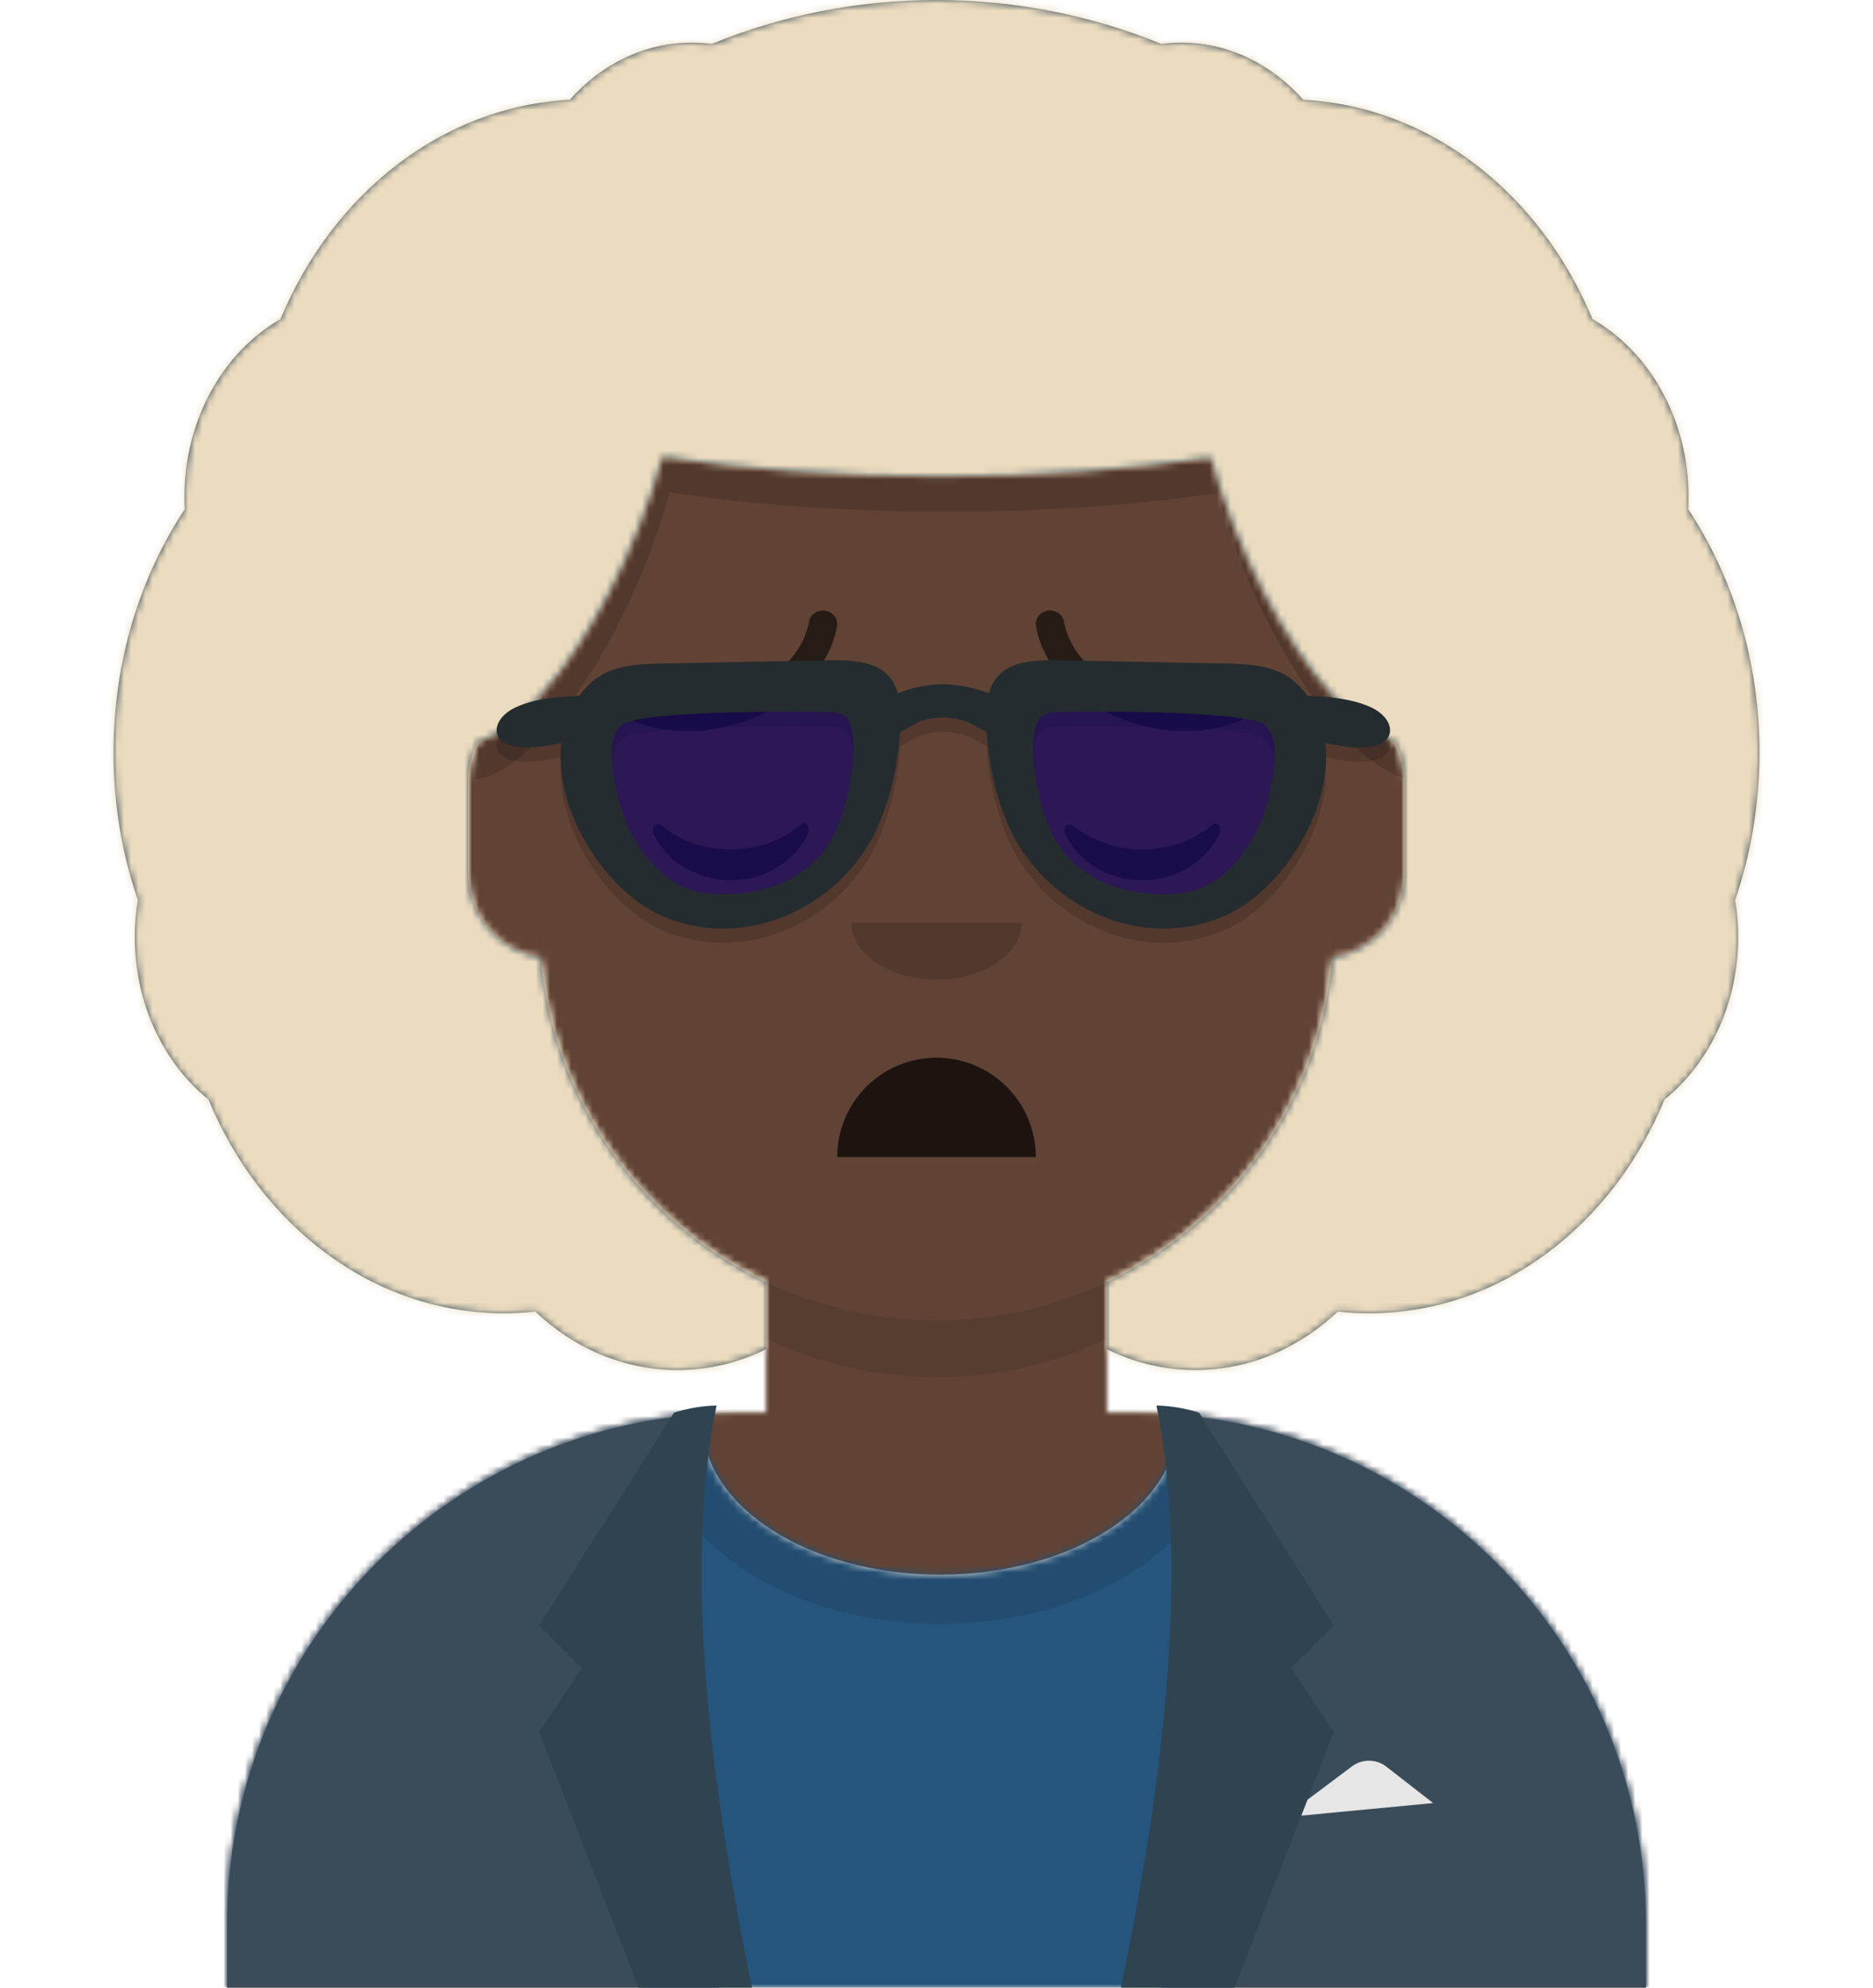 <svg xmlns="http://www.w3.org/2000/svg" xmlns:xlink="http://www.w3.org/1999/xlink" width="264px" height="280px" viewBox="0 0 264 280" version="1.1">
    <title id="transparent_Title">Avataaar/Default</title>
    <desc>Created with python_avatars</desc>
    <defs>
        <path d="M100,0 C130.928,-5.68137151e-15 156,25.072 156,56 L156.001,62.166 C161.676,63.119 166,68.054 166,74 L166,88 C166,94.052 161.519,99.058 155.694,99.881 C153.628,119.686 141.238,136.422 124.001,144.61 L124,163 L128,163 C167.765,163 200,195.235 200,235 L200,244 L0,244 L0,235 C-4.86974701e-15,195.235 32.235,163 72,163 L76,163 L76,144.611 C58.763,136.422 46.372,119.687 44.305,99.881 C38.481,99.058 34,94.052 34,88 L34,74 C34,68.054 38.325,63.118 44,62.166 L44,56 C44,25.072 69.072,5.68137151e-15 100,0 Z" id="transparent_path-1" />
        <path d="M83,36.348 C83,52.629 105.162,65.828 132.5,65.828 C159.838,65.828 182,52.629 182,36.348 C182,34.985 181.845,33.645 181.544,32.331 C210.784,41.488 232,68.792 232,101.052 L232,110 L32,110 L32,101.052 C32,68.397 53.739,40.82 83.534,32.002 C83.182,33.421 83,34.871 83,36.348 Z" id="transparent_path-3" />
        <rect id="transparent_path-5" x="0" y="0" width="264" height="280" />
        <path d="M74,0 C114.869,0 148,33.131 148,74 L148,84.148 L148,197.608 C135.525,187.237 119.491,181 102,181 L102,181 L98,181 L98,162.611 C115.531,154.283 128.048,137.115 129.791,116.867 C135.569,116.002 140,111.019 140,105 L140,105 L140,92 C140,87.354 137.359,83.324 133.497,81.33 C132.724,81.05 131.952,80.748 131.181,80.426 C130.795,80.32 130.401,80.233 130,80.166 L130,80.166 L130,79.917 C117.224,74.234 104.878,63.071 96.11,47.885 C93.175,42.801 90.831,37.595 89.066,32.397 C80.431,42.941 67.745,53.602 52.342,62.495 C42.778,68.017 33.147,72.291 24,75.266 L24,137.247 C29.602,148.318 38.773,157.278 50,162.611 L50,162.611 L50,181 L46,181 C38.327,181 30.935,182.2 24,184.423 L24,230 C24,244.106 13.569,255.776 0,257.716 L0,74 C0,33.131 33.131,0 74,0 Z" id="transparent_path-7" />
    </defs>
    <g id="transparent_Avataaar/Default" stroke="none" stroke-width="1" fill="none" fill-rule="evenodd">
        <g id="transparent_Body" transform="translate(32, 36)">
            <mask id="transparent_mask-2" fill="white">
                <use xlink:href="#transparent_path-1" />
            </mask>
            <use fill="#D0C6AC" xlink:href="#transparent_path-1" />
            <g id="transparent_Skin-Color" mask="url(#transparent_mask-2)" fill="#614335">
                <g transform="translate(-32, 0)" id="transparent_Color">
                    <rect x="0" y="0" width="264" height="244" />
                </g>
            </g>
            <path d="M44,94 C44,124.928 69.072,150 100,150 C130.928,150 156,124.928 156,94 L156,94 L156,102 C156,132.928 130.928,158 100,158 C69.072,158 44,132.928 44,102 Z" id="transparent_Neck-Shadow" fill-opacity="0.1" fill="#000000" mask="url(#transparent_mask-2)" />
        </g>
        <g id="transparent_Clothing" transform="translate(0, 170)">
            
        <defs>
        <path d="M67,1.348 C67,13.211 81.998,22.828 100.5,22.828 C119.002,22.828 134,13.211 134,1.348 C134,0.995 133.987,0.644 133.96,0.295 C170.936,3.325 200,34.294 200,72.052 L200,81 L0,81 L0,72.052 C-4.66584974e-15,33.952 29.593,2.764 67.047,0.219 C67.015,0.595 67,0.97 67,1.348 Z" id="blazer_shirt_path-1" />
    </defs>
    <g id="blazer_shirt_Clothing/Blazer-+-Shirt" stroke="none" stroke-width="1" fill="none" fill-rule="evenodd">
        <g id="blazer_shirt_Shirt" transform="translate(32, 29)">
            <mask id="blazer_shirt_mask-2" fill="white">
                <use xlink:href="#blazer_shirt_path-1" />
            </mask>
            <use id="blazer_shirt_Clothes" fill="#E6E6E6" xlink:href="#blazer_shirt_path-1" />
            <g id="blazer_shirt_Fabric-Color" mask="url(#blazer_shirt_mask-2)" fill="#25557C">
                <g transform="translate(-32, -29)" id="blazer_shirt_🖍Color">
                    <rect x="0" y="0" width="264" height="110" />
                </g>
            </g>
            <g id="blazer_shirt_Shadowy" opacity="0.6" mask="url(#blazer_shirt_mask-2)" fill="#000000" fill-opacity="0.16">
                <g transform="translate(60, -25)" id="blazer_shirt_Hola-👋🏼">
                    <ellipse cx="40.5" cy="27.848" rx="39.635" ry="26.914" />
                </g>
            </g>
        </g>
        <g id="blazer_shirt_Blazer" transform="translate(32, 28)">
            <path d="M64,40.5 C64,55.709 65.961,69.921 69.362,82.001 L0,82 L0,73.052 C-4.73779789e-15,34.365 30.512,2.804 68.785,1.122 C65.74,12.731 64,26.173 64,40.5 Z M200,73.052 L200,82 L131.638,82.001 C135.039,69.921 137,55.709 137,40.5 C137,26.194 135.265,12.771 132.229,1.174 C170.025,3.363 200,34.707 200,73.052 Z" id="blazer_shirt_Saco" fill="#3A4C5A" />
            <path d="M149,58 L158.556,50.833 C159.999,49.751 161.988,49.768 163.412,50.876 L170,56 L170,56 L149,58 Z" id="blazer_shirt_Pocket-hanky" fill="#E6E6E6" />
            <path d="M69,0 C65,19.333 66.667,46.667 74,82 L58,82 L44,46 L50,37 L44,31 L63,1 C65.028,0.369 67.028,0.036 69,0 Z" id="blazer_shirt_Wing" fill="#2F4351" />
            <path d="M151,0 C147,19.333 148.667,46.667 156,82 L140,82 L126,46 L132,37 L126,31 L145,1 C147.028,0.369 149.028,0.036 151,0 Z" id="blazer_shirt_Wing" fill="#2F4351" transform="translate(141, 41) scale(-1, 1) translate(-141, -41) " />
        </g>
    </g>
</g>
        <g id="transparent_Face" transform="translate(76, 82)" fill="#000000">
            <g id="transparent_Mouth" transform="translate(2, 52)">    
                
            <g id="disbelief_Mouth/Disbelief" stroke="none" stroke-width="1" fill="none" fill-rule="evenodd" fill-opacity="0.7">
        <path d="M40,15 C40,22.732 46.268,29 54,29 L54,29 C61.732,29 68,22.732 68,15" id="disbelief_Mouth" fill="#000000" transform="translate(54, 22) scale(1, -1) translate(-54, -22) " />
    </g>
</g>
            <g id="transparent_Nose" transform="translate(28, 40)" fill-opacity="0.16">
                
            <g id="default_Nose/Default" stroke="none" stroke-width="1" fill="none" fill-rule="evenodd" fill-opacity="0.16">
        <path d="M16,8 C16,12.418 21.373,16 28,16 L28,16 C34.627,16 40,12.418 40,8" id="default_Nose" fill="#000000" />
    </g>
</g>
            <g id="transparent_Eyes" transform="translate(0, 8)">
                
            <g id="closed_Eyes/Closed-😌" stroke="none" stroke-width="1" fill="none" fill-rule="evenodd" fill-opacity="0.6">
        <path d="M16.16,32.447 C18.007,28.649 22.164,26 26.998,26 C31.814,26 35.959,28.63 37.815,32.407 C38.367,33.529 37.582,34.447 36.791,33.767 C34.34,31.66 30.859,30.344 26.998,30.344 C23.257,30.344 19.874,31.579 17.438,33.572 C16.547,34.3 15.62,33.558 16.16,32.447 Z" id="closed_Closed-Eye" fill="#000000" transform="translate(27, 30) scale(1, -1) translate(-27, -30) " />
        <path d="M74.16,32.447 C76.007,28.649 80.164,26 84.998,26 C89.814,26 93.959,28.63 95.815,32.407 C96.367,33.529 95.582,34.447 94.791,33.767 C92.34,31.66 88.859,30.344 84.998,30.344 C81.257,30.344 77.874,31.579 75.438,33.572 C74.547,34.3 73.62,33.558 74.16,32.447 Z" id="closed_Closed-Eye" fill="#000000" transform="translate(85, 30) scale(1, -1) translate(-85, -30) " />
    </g>
</g>
            <g id="transparent_Eyebrow" fill-opacity="0.6">
                
            <g id="sad_concerned_Eyebrow/Outline/Sad-Concerned" stroke="none" stroke-width="1" fill="none" fill-rule="evenodd" fill-opacity="0.6">
        <path d="M15.973,19.409 C17.452,11.02 30.062,5.228 39.211,8.977 C40.225,9.393 41.402,8.946 41.838,7.978 C42.274,7.01 41.805,5.889 40.79,5.473 C29.346,0.783 13.955,7.852 12.028,18.776 C11.845,19.815 12.579,20.799 13.669,20.973 C14.758,21.148 15.789,20.448 15.973,19.409 Z" id="sad_concerned_Eyebrow" fill="#000000" fill-rule="nonzero" transform="translate(27, 12.5) scale(-1, -1) translate(-27, -12.5) " />
        <path d="M73.973,19.409 C75.452,11.02 88.062,5.228 97.211,8.977 C98.225,9.393 99.402,8.946 99.838,7.978 C100.274,7.01 99.805,5.889 98.79,5.473 C87.346,0.783 71.955,7.852 70.028,18.776 C69.845,19.815 70.579,20.799 71.669,20.973 C72.758,21.148 73.789,20.448 73.973,19.409 Z" id="sad_concerned_Eyebrow" fill="#000000" fill-rule="nonzero" transform="translate(85, 12.5) scale(1, -1) translate(-85, -12.5) " />
    </g>
</g>
        </g>
        <g id="transparent_Top">
            
        <defs>
        <path d="M116,0 C127.211,0 137.909,2.196 147.688,6.182 C148.61,6.062 149.549,6 150.5,6 C157.201,6 163.274,9.075 167.697,14.057 C185.74,14.99 201.159,27.368 208.47,44.956 C216.493,49.556 222,59.043 222,70 C222,70.58 221.985,71.155 221.954,71.726 C228.261,81.265 232,93.135 232,106 C232,113.331 230.786,120.339 228.575,126.776 C228.854,128.468 229,130.214 229,132 C229,141.455 224.899,149.816 218.62,154.885 C211.259,172.684 195.39,185 177,185 C175.502,185 174.02,184.918 172.558,184.758 C167.111,189.906 160.122,193 152.5,193 C148.059,193 143.832,191.95 140,190.054 L140.001,180.61 C157.531,172.282 170.048,155.114 171.791,134.867 C177.471,134.017 181.849,129.186 181.996,123.305 L182,123 L182,110 C182,108.015 181.518,106.142 180.665,104.493 C177.967,103.69 174.996,101.442 172.021,98.171 C172.015,98.168 172.008,98.167 172.001,98.166 L172.001,98.148 C165.155,90.611 158.288,77.664 154.667,64.438 C143.683,66.112 130.513,67.087 116.354,67.087 C101.905,67.087 88.486,66.072 77.369,64.335 C73.755,77.602 66.867,90.601 60,98.157 L60,98.166 L59.99,98.168 C57.011,101.444 54.035,103.695 51.334,104.498 C50.525,106.06 50.05,107.824 50.004,109.695 L50,110 L50,123 C50,129.019 54.431,134.003 60.209,134.867 C61.952,155.115 74.47,172.284 92.001,180.611 L92.001,190.054 C88.169,191.949 83.942,193 79.5,193 C71.879,193 64.89,189.907 59.441,184.759 C57.98,184.918 56.498,185 55,185 C36.61,185 20.741,172.684 13.379,154.885 C7.101,149.816 3,141.455 3,132 C3,130.214 3.146,128.468 3.426,126.775 C1.214,120.339 0,113.331 0,106 C0,93.135 3.739,81.265 10.045,71.726 C10.015,71.155 10,70.58 10,70 C10,59.043 15.507,49.556 23.53,44.957 C30.841,27.368 46.26,14.99 64.303,14.057 C68.726,9.075 74.799,6 81.5,6 C82.451,6 83.39,6.062 84.313,6.183 C94.091,2.196 104.789,0 116,0 Z" id="fro_path-1" />
    </defs>
    <g id="fro_Top/Long-Hair/Fro" stroke="none" stroke-width="1" fill="none" fill-rule="evenodd">
        <path d="M97.39,42.392 C107.881,40.929 120.19,40.087 133.354,40.087 C146.229,40.087 158.286,40.893 168.626,42.297 C168.786,39.337 169.137,36.597 169.664,34.115 C187.354,45.954 199,66.117 199,89 L199.001,109.777 C189.979,108.708 177.13,89.392 171.667,69.438 C160.685,71.112 147.514,72.087 133.354,72.087 C118.905,72.087 105.485,71.072 94.368,69.334 C88.922,89.331 76.037,108.718 67,109.778 L67,89 C67,66.113 78.65,45.947 96.343,34.108 C96.878,36.619 97.232,39.393 97.39,42.392 Z" id="fro_Shadow" fill-opacity="0.16" fill="#000000" />
        <g id="fro_Hair" transform="translate(16, 0)">
            <mask id="fro_mask-2" fill="white">
                <use xlink:href="#fro_path-1" />
            </mask>
            <use fill="#314756" xlink:href="#fro_path-1" />
            <g id="fro_Hair-Color" mask="url(#fro_mask-2)" fill="#ECDCBF">
                <g transform="translate(-16, 0)" id="fro_Color">
                    <rect x="0" y="0" width="264" height="280" />
                </g>
            </g>
        </g>
        <g id="fro_Facial-Hair" transform="translate(49, 72)" />
        <g id="fro_Accessory" transform="translate(62, 85)"><g id="sunglasses_2_Accesories/Sunglasses" stroke="none" stroke-width="1" fill="none" fill-rule="evenodd"><path d="M88.421,10.032 L111.712,10.488 L112.419,10.517 C116.717,10.731 119.842,11.561 122.259,15.005 L123.271,15.061 C125.985,15.224 128.816,15.52 131.242,16.639 C134.626,18.201 135.149,21.739 130.882,22.226 C128.961,22.446 127.037,22.083 125.144,21.745 L124.805,21.691 C125.909,31.152 118.598,42.56 110.577,46.037 C99.6,50.797 87.338,45.529 81.534,36.004 C78.908,31.693 77.391,25.488 77.068,20.143 C76.249,19.745 75.467,19.22 74.719,18.855 C72.712,17.877 69.381,17.757 67.213,18.855 C66.467,19.233 65.684,19.762 64.861,20.159 C64.536,25.501 63.02,31.699 60.396,36.006 C54.592,45.532 42.329,50.799 31.352,46.039 C23.331,42.562 16.019,31.153 17.125,21.691 L16.787,21.745 L15.912,21.9 C14.303,22.181 12.675,22.412 11.049,22.226 C6.782,21.739 7.305,18.201 10.69,16.639 C13.419,15.38 16.66,15.162 19.672,15.006 C22.089,11.563 25.214,10.733 29.511,10.52 L30.218,10.491 L54.367,10.014 C59.191,9.923 63.3,10.28 64.542,14.64 C66.63,13.826 69.047,13.385 70.891,13.385 C72.75,13.385 75.24,13.833 77.383,14.659 C78.688,10.021 83.224,9.892 88.421,10.032 Z M54.679,17.284 L53.174,17.263 C48.255,17.217 28.018,17.153 25.616,19.149 C23.226,21.134 24.534,27.073 25.157,29.556 C26.22,33.8 28.64,38.06 32.172,40.752 C35.161,43.03 38.987,43.188 42.599,42.839 L42.814,42.815 C42.576,42.827 44.28,42.588 44.629,42.522 L44.661,42.516 C45.73,42.286 46.799,41.983 47.811,41.564 C49.717,40.775 51.508,39.619 52.978,38.169 C55.767,35.414 56.965,31.723 57.685,27.955 C58.157,25.487 58.555,22.671 58.146,20.165 C57.767,17.846 56.758,17.355 54.679,17.284 L54.679,17.284 Z M90.243,17.25 L87.681,17.273 C85.309,17.295 84.188,17.689 83.784,20.163 C83.374,22.668 83.772,25.485 84.244,27.952 C84.965,31.72 86.163,35.412 88.952,38.166 C90.421,39.616 92.213,40.772 94.119,41.562 C94.962,41.911 95.845,42.179 96.734,42.392 L97.268,42.513 C97.513,42.566 99.203,42.803 99.137,42.813 L98.986,42.802 C102.697,43.193 106.673,43.1 109.757,40.75 C113.29,38.058 115.709,33.798 116.773,29.554 L116.961,28.777 C117.607,26 118.481,20.948 116.314,19.147 C114.107,17.313 96.851,17.218 90.243,17.25 L90.243,17.25 Z" id="sunglasses_2_Shape" fill-opacity=".16" fill="#000" /><g id="sunglasses_2_Sunglasses" transform="translate(8, 8)"><path d="M47.01,6.277 C49.521,6.301 50.708,6.726 51.136,9.392 C51.569,12.092 51.148,15.128 50.648,17.787 C49.886,21.848 48.617,25.826 45.664,28.794 C44.109,30.358 42.212,31.603 40.194,32.454 C39.123,32.906 37.991,33.232 36.86,33.48 C36.529,33.552 33.706,33.948 35.438,33.747 C31.397,34.216 27.013,34.197 23.638,31.579 C19.898,28.678 17.337,24.086 16.211,19.513 C15.552,16.837 14.167,10.437 16.697,8.297 C19.595,5.845 47.01,6.277 47.01,6.277 L47.01,6.277 Z" id="sunglasses_2_shades" fill-opacity=".7" fill="#150662" /><path d="M78.919,6.275 C76.408,6.299 75.221,6.724 74.794,9.389 C74.36,12.089 74.782,15.125 75.281,17.784 C76.044,21.845 77.313,25.824 80.265,28.792 C81.821,30.355 83.718,31.601 85.736,32.452 C86.807,32.903 87.939,33.23 89.07,33.477 C89.4,33.549 92.223,33.946 90.492,33.744 C94.533,34.214 98.917,34.195 102.292,31.577 C106.032,28.675 108.593,24.084 109.719,19.511 C110.378,16.834 111.762,10.434 109.233,8.294 C106.335,5.843 78.919,6.275 78.919,6.275 L78.919,6.275 Z" id="sunglasses_2_shades" fill-opacity=".7" fill="#150662" /><g id="sunglasses_2_Glasses" fill="#252C2F"><path d="M46.249,7.275 C48.621,7.298 49.742,7.692 50.146,10.165 C50.555,12.671 50.157,15.487 49.685,17.955 C48.965,21.723 47.767,25.415 44.978,28.169 C43.508,29.619 41.717,30.775 39.811,31.564 C38.799,31.983 37.73,32.286 36.661,32.516 C36.349,32.583 33.682,32.95 35.318,32.764 C31.501,33.199 27.36,33.182 24.172,30.753 C20.64,28.06 18.22,23.8 17.157,19.556 C16.534,17.073 15.226,11.134 17.616,9.149 C20.353,6.875 46.249,7.275 46.249,7.275 L46.249,7.275 Z M22.218,0.49 C16.777,0.678 13.147,1.634 10.463,7.069 C5.546,17.03 13.963,31.969 23.352,36.039 C34.329,40.799 46.592,35.532 52.396,26.006 C55.469,20.962 57.022,13.323 56.922,7.504 C56.795,0.076 51.607,-0.13 45.509,0.034 L22.218,0.49 Z" id="sunglasses_2_Frame" /><path d="M79.681,7.273 C77.309,7.295 76.188,7.689 75.784,10.163 C75.374,12.668 75.772,15.485 76.244,17.952 C76.965,21.72 78.163,25.412 80.952,28.166 C82.421,29.616 84.213,30.772 86.119,31.562 C87.131,31.981 88.2,32.284 89.268,32.513 C89.581,32.58 92.247,32.948 90.612,32.761 C94.429,33.197 98.57,33.179 101.757,30.75 C105.29,28.058 107.709,23.798 108.773,19.554 C109.396,17.071 110.703,11.132 108.314,9.147 C105.576,6.872 79.681,7.273 79.681,7.273 L79.681,7.273 Z M103.712,0.488 C109.152,0.675 112.783,1.632 115.466,7.067 C120.384,17.028 111.967,31.966 102.577,36.037 C91.6,40.797 79.338,35.529 73.534,26.004 C70.461,20.96 68.907,13.321 69.007,7.501 C69.135,0.074 74.323,-0.132 80.421,0.032 L103.712,0.488 Z" id="sunglasses_2_Frame" /><path d="M13.197,4.927 C9.785,5.118 5.886,5.164 2.69,6.639 C-0.695,8.201 -1.218,11.739 3.049,12.226 C4.971,12.446 6.895,12.083 8.787,11.745 C10.337,11.468 12.442,11.558 13.906,10.966 C16.636,9.862 16.46,4.74 13.197,4.927" id="sunglasses_2_Frame" /><path d="M112.735,4.927 C116.147,5.118 120.046,5.164 123.242,6.639 C126.626,8.201 127.149,11.739 122.882,12.226 C120.961,12.446 119.037,12.083 117.144,11.745 C115.595,11.468 113.49,11.558 112.025,10.966 C109.296,9.862 109.471,4.74 112.735,4.927" id="sunglasses_2_Frame" /><path d="M73.109,7.013 C71.163,4.713 66.091,3.385 62.891,3.385 C59.691,3.385 54.768,4.713 52.822,7.013 C51.841,8.172 51.807,9.724 53.508,10.451 C55.626,11.357 57.517,9.714 59.213,8.855 C61.381,7.757 64.712,7.877 66.719,8.855 C68.427,9.688 70.305,11.357 72.423,10.451 C74.124,9.724 74.091,8.172 73.109,7.013" id="sunglasses_2_Frame" /></g></g></g></g>
    </g>
</g>
    </g>
</svg>